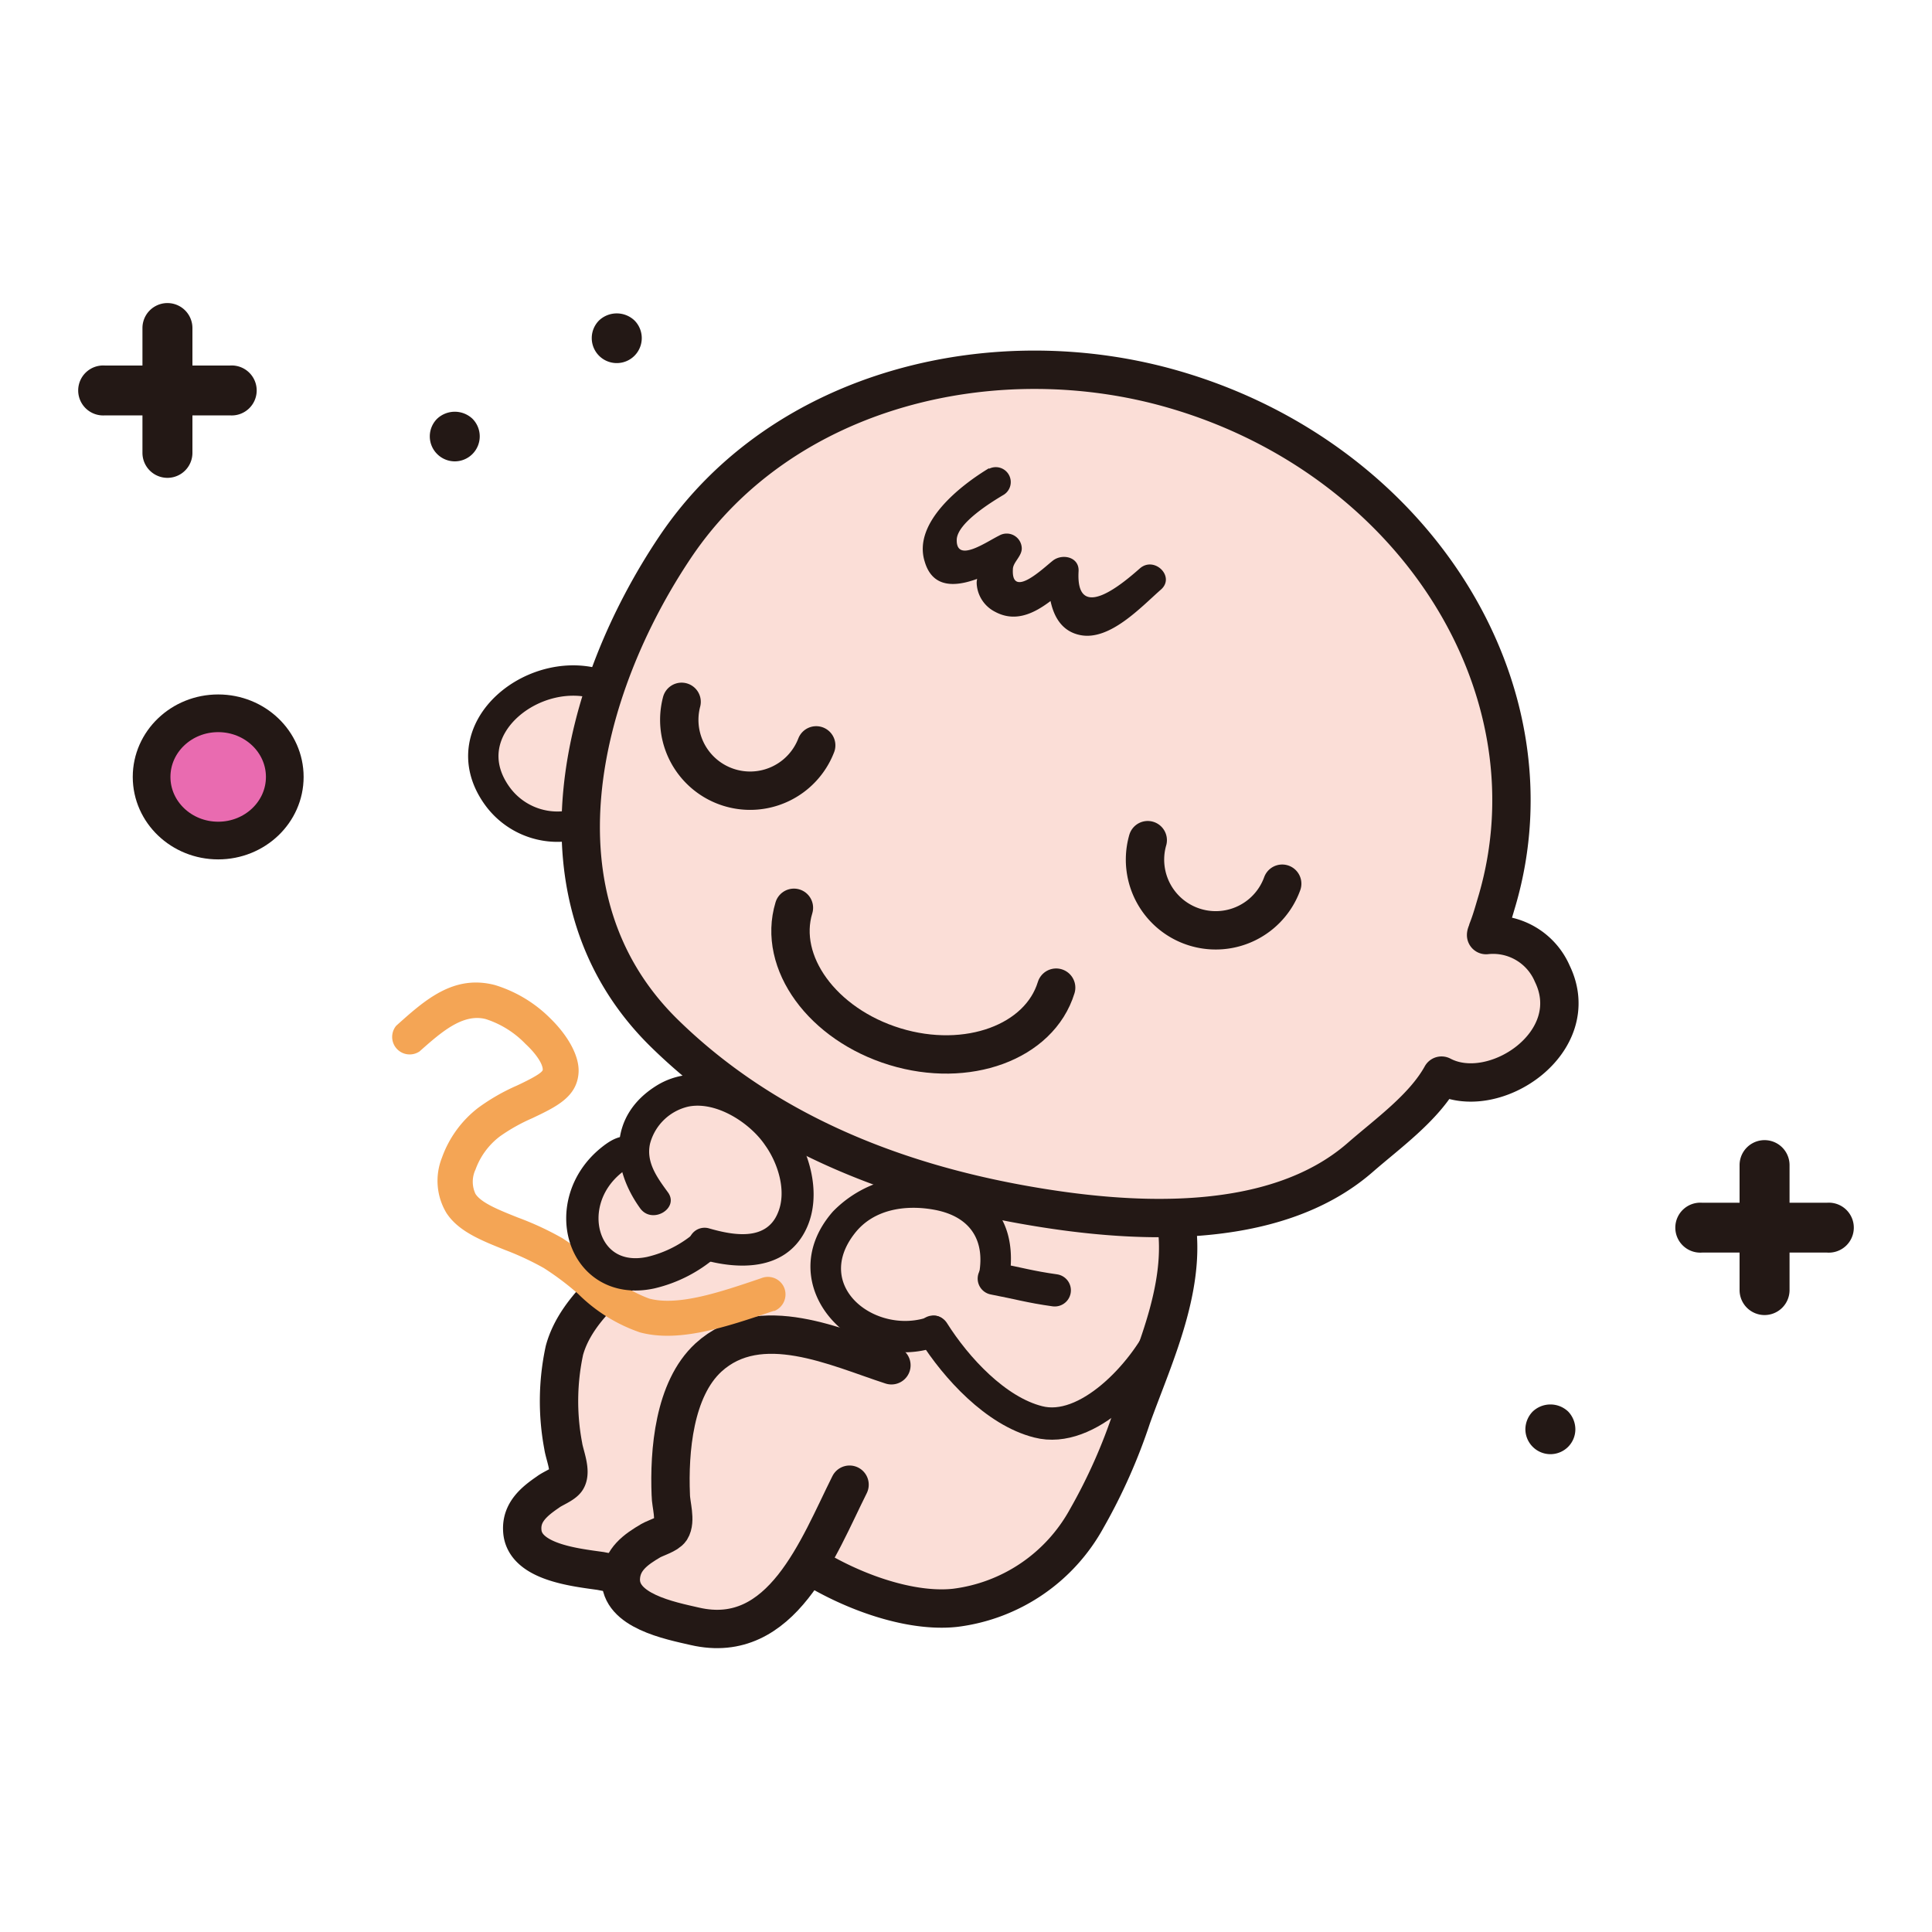 <svg id="圖層_1" data-name="圖層 1" xmlns="http://www.w3.org/2000/svg" viewBox="0 0 150 150"><title>ms-12</title><path d="M137,102.1a1.94,1.94,0,0,0,1.94-1.94V97.25h2.91a1.94,1.94,0,1,0,0-3.87h-2.91V90.46a1.94,1.94,0,0,0-3.88,0v2.92h-2.91a1.94,1.94,0,1,0,0,3.87h2.91v2.91A1.94,1.94,0,0,0,137,102.1Z" style="fill:#231815"/><path d="M119,109.59a2,2,0,0,0-.57,1.37,1.94,1.94,0,0,0,.57,1.37,1.94,1.94,0,0,0,2.75,0,1.93,1.93,0,0,0,.56-1.37,2,2,0,0,0-.56-1.37A2,2,0,0,0,119,109.59Z" style="fill:#231815"/><path d="M8.15,32.25h2.91v2.91a1.94,1.94,0,0,0,3.88,0V32.25h2.91a1.94,1.94,0,1,0,0-3.87H14.94V25.47a1.94,1.94,0,0,0-3.88,0v2.91H8.15a1.94,1.94,0,1,0,0,3.87Z" style="fill:#231815"/><path d="M33.94,32.51a1.93,1.93,0,0,0,0,2.74,1.94,1.94,0,0,0,1.37.57,1.94,1.94,0,0,0,1.37-3.31A2,2,0,0,0,33.94,32.51Z" style="fill:#231815"/><path d="M46.51,24.88a1.94,1.94,0,0,0,1.37,3.31,1.94,1.94,0,0,0,1.38-3.31A2,2,0,0,0,46.51,24.88Z" style="fill:#231815"/><path d="M63.11,81.16c-.59,1.73-3.59,3.23-4.89,4.67s-2.48,3.29-3.92,4.76c-1.07,1.08-2.37,1.79-3.28,3C48.2,97.37,45.7,103.72,47,108.43c1.84,7,14,10,20.11,10.12s9.93-.75,14.52-5c2-1.84,4-2.76,4.62-5.5a54.44,54.44,0,0,1,1.34-5.75c.87-2.74,1.7-5.54,2.8-8.13.87-2,2.92-5.18,2.23-7.49-.55-1.88-3.3-3.8-4.65-5.11-2.89-2.78-5.86-5.37-9.69-6.75-6.37-2.3-14.49-.4-19.43,4.35" style="fill:#fbded7;stroke:#231815;stroke-linecap:round;stroke-linejoin:round;stroke-width:2.978px"/><path d="M51.11,96.63c-2.64,2.16-6.35,4.75-7.29,8.22a18.72,18.72,0,0,0-.09,7.42c.1.69.64,1.91.28,2.57-.21.4-1.09.71-1.46,1-1.07.73-2.1,1.57-2,3,.14,2.44,4.1,2.85,6.08,3.13a23.81,23.81,0,0,0,5.45.46,3.84,3.84,0,0,0,2.71-2.13c1.3-2,2-4.65,2.84-6.87" style="fill:#fbded7;stroke:#231815;stroke-linecap:round;stroke-linejoin:round;stroke-width:2.978px"/><path d="M54.36,118.57c2.14,2,4.26-.31,6.48,1.51,3.38,2.76,9.12,5.21,13.32,4.75a13.56,13.56,0,0,0,10.21-6.93A43.24,43.24,0,0,0,87.88,110c1.8-5,4.69-10.93,3.16-16.43" style="fill:#fbded7;stroke:#231815;stroke-linecap:round;stroke-linejoin:round;stroke-width:2.978px"/><path d="M69.21,106C65,104.64,59,101.74,55,105.4c-2.67,2.46-3.06,7.27-2.92,10.67,0,.72.43,2,0,2.68-.26.39-1.16.64-1.56.87-1.14.67-2.25,1.44-2.32,2.92-.1,2.53,3.8,3.28,5.76,3.73,6.76,1.55,9.56-6.12,12-11" style="fill:#fbded7;stroke:#231815;stroke-linecap:round;stroke-linejoin:round;stroke-width:2.978px"/><path d="M72.46,103.39c-4.75,2-10.2-2.16-7.65-7.46a6.69,6.69,0,0,1,4.06-3.15c2.42-.41,5.66-.22,7.42,1.79,1.5,1.71,1.23,2.62.87,4.67" style="fill:#fbded7"/><path d="M72.14,102.23c-4,1.47-9.08-2.25-5.78-6.47,1.46-1.88,3.93-2.24,6.15-1.84,2.77.5,4,2.31,3.5,5-.27,1.51,2,2.16,2.31.64.6-3.41-.33-6.3-3.88-7.59a9,9,0,0,0-9.78,2.1c-5,5.73,1.75,12.78,8.12,10.47,1.43-.52.81-2.83-.64-2.31Z" style="fill:#231815"/><path d="M72.46,103.39c1.79,2.84,4.86,6.17,8.14,7,3.84,1,8.21-3.77,9.75-7.07" style="fill:none;stroke:#231815;stroke-linecap:round;stroke-linejoin:round;stroke-width:2.509px"/><path d="M77.46,99.27l-.3,0c1.94.37,2.8.64,4.73.91" style="fill:none;stroke:#231815;stroke-linecap:round;stroke-linejoin:round;stroke-width:2.509px"/><path d="M32.56,81.64a1.36,1.36,0,0,1-1.8-2h0c2.23-2,4.45-4,7.67-3.16a10.35,10.35,0,0,1,4.34,2.63h0c1.32,1.3,2.23,2.88,2.15,4.17-.12,1.89-1.73,2.65-3.6,3.54a13.89,13.89,0,0,0-2.51,1.41,5.62,5.62,0,0,0-1.89,2.57,2.21,2.21,0,0,0,0,1.9c.46.7,1.81,1.24,3.29,1.83a23.49,23.49,0,0,1,3.43,1.59,23.74,23.74,0,0,1,3,2.28,10.53,10.53,0,0,0,3.76,2.42c2.25.6,5.47-.48,8.7-1.58h0a1.37,1.37,0,0,1,1.79.75,1.39,1.39,0,0,1-.76,1.79h0l-.07,0c-3.66,1.24-7.31,2.48-10.36,1.67a12.58,12.58,0,0,1-4.82-3,21.94,21.94,0,0,0-2.66-2,22.15,22.15,0,0,0-3-1.4c-1.9-.76-3.62-1.45-4.55-2.86a4.85,4.85,0,0,1-.36-4.3A8.48,8.48,0,0,1,37.14,86a15.8,15.8,0,0,1,3-1.72c1.09-.51,2-1,2-1.23,0-.46-.53-1.25-1.34-2h0a7.45,7.45,0,0,0-3.09-1.93c-1.8-.46-3.49,1.05-5.18,2.55h0l0,0Z" style="fill:#f4a555"/><path d="M50,90c-1.12-.61-1.4-.84-2.56.1-4.1,3.34-2.22,9.84,3.08,8.71a10,10,0,0,0,4.33-2.23" style="fill:#fbded7;stroke:#231815;stroke-linecap:round;stroke-linejoin:round;stroke-width:2.509px"/><path d="M54.72,96.55c2.42.77,5.41,1,6.7-1.54s-.16-6.53-2.28-8.28a9.75,9.75,0,0,0-4.59-2.1,5,5,0,0,0-4.65,2.44c-1.36,2.14-.77,4,.87,6.11" style="fill:#fbded7"/><path d="M54.39,97.75c2.89.85,6.48.94,8.1-2.12,1.54-2.9.26-6.92-1.86-9.18-2.36-2.52-6.51-4.12-9.66-2.16-3.71,2.31-3.58,6.31-1.27,9.52.93,1.29,3.08,0,2.15-1.25-.8-1.1-1.71-2.31-1.38-3.77a4,4,0,0,1,3-2.88c2.16-.42,4.77,1.28,5.93,3,1,1.39,1.7,3.58,1,5.24-.91,2.27-3.55,1.74-5.39,1.21a1.24,1.24,0,0,0-.66,2.39Z" style="fill:#231815"/><ellipse cx="16.94" cy="60.32" rx="5.17" ry="4.94" style="fill:#e96bb0;stroke:#231815;stroke-linecap:round;stroke-linejoin:round;stroke-width:2.926px"/><path d="M46.87,53.27c-5.14-2-12,3.27-8.29,8.49a5.77,5.77,0,0,0,5.22,2.4" style="fill:#fbded7;stroke:#231815;stroke-linecap:round;stroke-linejoin:round;stroke-width:2.357px"/><path d="M120.52,75.6a5,5,0,0,0-5.14-3c0-.11.11-.29.12-.4.3-.76.49-1.47.73-2.27,4.82-16.46-6.37-34.22-25-39.67-13.82-4.05-30.39-.23-38.76,12.14C45,53.49,40.87,69.77,51.62,80.26c7.63,7.45,17.45,11.42,27.81,13.27,8.16,1.46,19.41,2.23,26.17-3.66,2.13-1.86,4.94-3.86,6.32-6.36C116,85.67,123.1,80.91,120.52,75.6Z" style="fill:#fbded7;stroke:#231815;stroke-linecap:round;stroke-linejoin:round;stroke-width:2.978px"/><path d="M52.92,54.49a5.5,5.5,0,0,0,10.45,3.38" style="fill:none;stroke:#231815;stroke-linecap:round;stroke-linejoin:round;stroke-width:2.978px"/><path d="M89.11,65.23a5.49,5.49,0,0,0,10.44,3.38" style="fill:none;stroke:#231815;stroke-linecap:round;stroke-linejoin:round;stroke-width:2.978px"/><path d="M76.79,36.35c-2.16,1.3-5.94,4.21-5,7.24,1,3.44,5.15.91,7-.05l-1.75-1c0,.74-1.25,1.74-1.21,2.77a2.61,2.61,0,0,0,1.41,2.18c2.39,1.3,4.5-1,6.18-2.36l-2-.82c-.1,1.88.17,4.55,2.46,5s4.7-2.17,6.26-3.54c1.13-1-.52-2.62-1.64-1.64s-5,4.4-4.76.22c.06-1.11-1.26-1.4-2-.82s-3.23,3-3.1.67c0-.54.69-1,.69-1.62a1.17,1.17,0,0,0-1.75-1c-1,.49-3.32,2.15-3.3.35,0-1.32,2.78-3,3.67-3.53a1.16,1.16,0,0,0-1.17-2Z" style="fill:#231815"/><path d="M82,76.68c-1.3,4.24-6.9,6.3-12.52,4.58s-9.13-6.54-7.84-10.78" style="fill:none;stroke:#231815;stroke-linecap:round;stroke-linejoin:round;stroke-width:2.978px"/></svg>